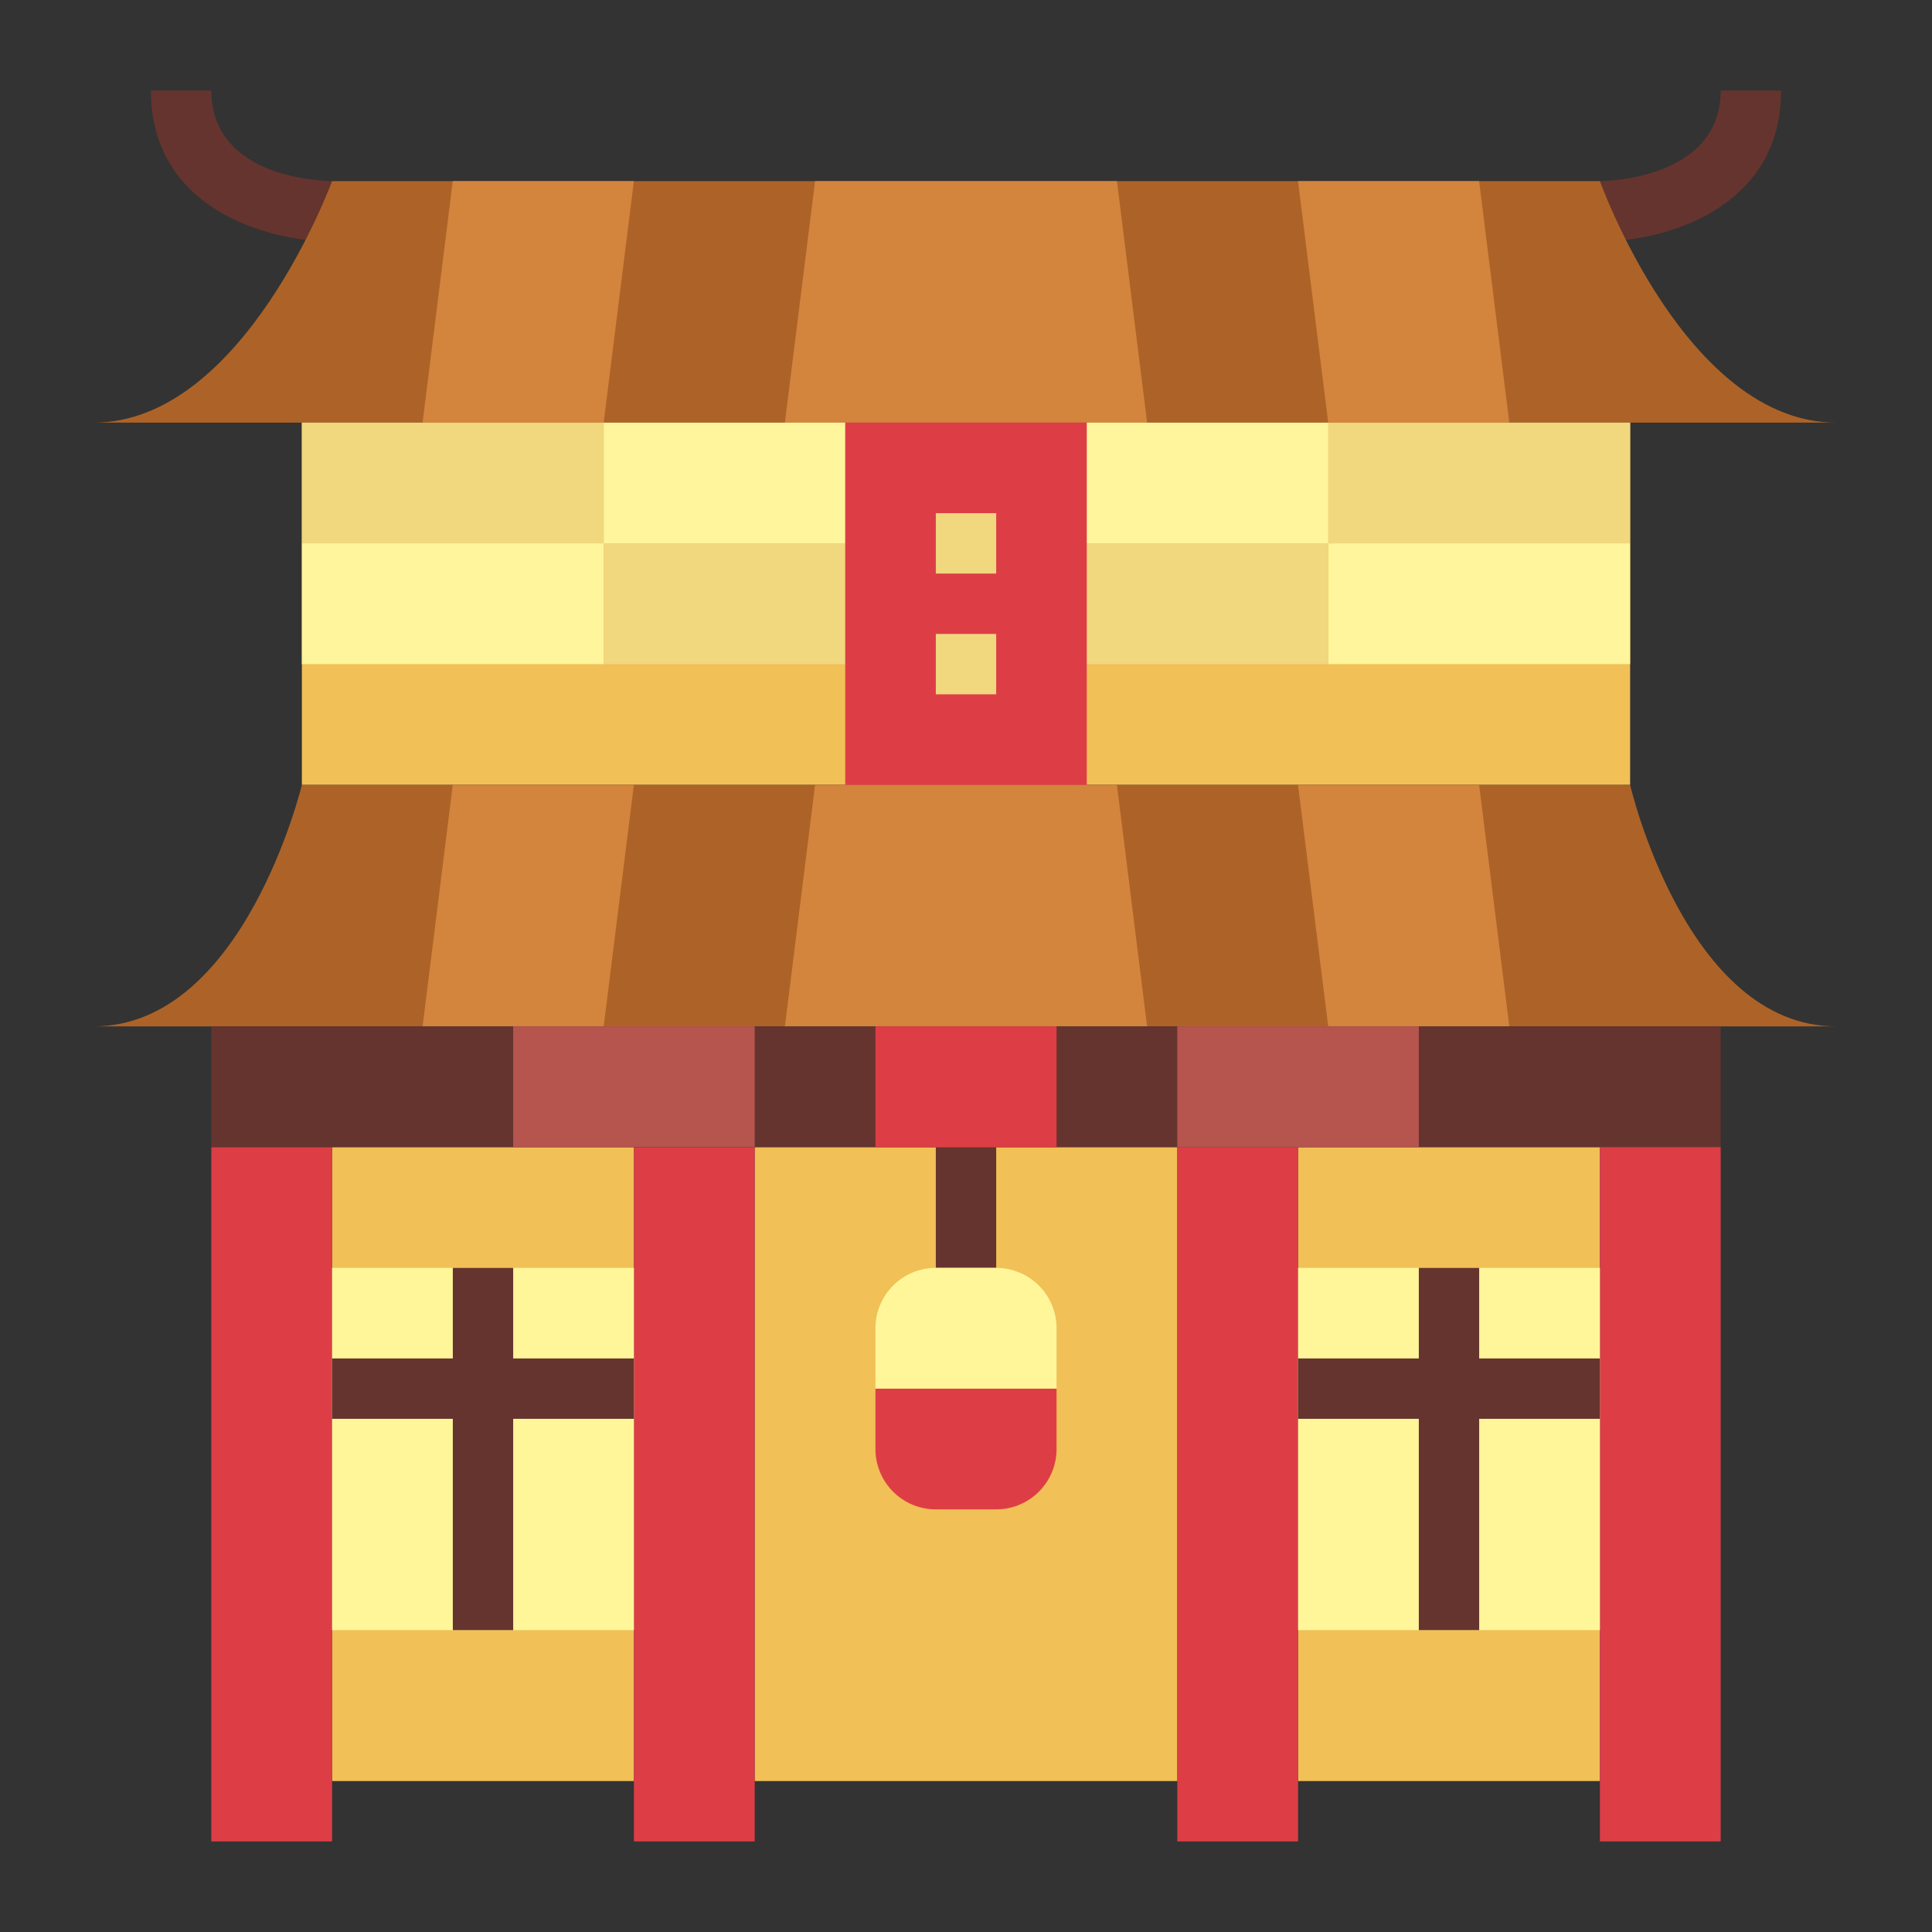 <?xml version="1.0"?>
<svg xmlns="http://www.w3.org/2000/svg" viewBox="0 0 64 64" width="512" height="512"><rect x="0" y="0" width="64" height="64" fill="#333333" stroke="none"/><g id="flat"><path d="M53,8l0-2c.164,0,4-.057,4-3h2C59,6.955,55.075,8,53,8Z" style="fill:#66342e"/><path d="M11,8C8.925,8,5,6.955,5,3H7c0,2.966,3.837,3,4,3Z" style="fill:#66342e"/><rect x="11" y="38" width="10" height="21" style="fill:#f1c056"/><rect x="43" y="38" width="10" height="21" style="fill:#f1c056"/><rect x="25" y="38" width="14" height="21" style="fill:#f1c056"/><rect x="10" y="14" width="44" height="12" style="fill:#f1c056"/><rect x="21" y="38" width="4" height="23" style="fill:#dd3e46"/><rect x="7" y="38" width="4" height="23" style="fill:#dd3e46"/><path d="M60.828,34H3.1c4.976,0,6.9-8,6.9-8H54S55.851,34,60.828,34Z" style="fill:#ad6327"/><polygon points="42.998 26 48.998 26 49.998 34 43.998 34 42.998 26" style="fill:#d3843d"/><polygon points="20.998 26 14.998 26 13.998 34 19.998 34 20.998 26" style="fill:#d3843d"/><path d="M60.828,14H3.1C8.074,14,11,6,11,6H53S55.851,14,60.828,14Z" style="fill:#ad6327"/><polygon points="42.998 6 48.998 6 49.998 14 43.998 14 42.998 6" style="fill:#d3843d"/><polygon points="32 26 27 26 26 34 32 34 38 34 37 26 32 26" style="fill:#d3843d"/><polygon points="38 14 37 6 32 6 27 6 26 14 32 14 38 14" style="fill:#d3843d"/><polygon points="20.998 6 14.998 6 13.998 14 19.998 14 20.998 6" style="fill:#d3843d"/><rect x="7" y="34" width="50" height="4" style="fill:#66342e"/><rect x="31" y="38" width="2" height="4" style="fill:#66342e"/><path d="M29,48a2,2,0,0,0,2,2h2a2,2,0,0,0,2-2V46H29Z" style="fill:#dd3e46"/><path d="M29,44a2,2,0,0,1,2-2h2a2,2,0,0,1,2,2v2H29Z" style="fill:#fff69a"/><rect x="11" y="42" width="10" height="12" style="fill:#fff69a"/><polygon points="21 45 17 45 17 42 15 42 15 45 11 45 11 47 15 47 15 54 17 54 17 47 21 47 21 45" style="fill:#66342e"/><rect x="53" y="38" width="4" height="23" style="fill:#dd3e46"/><rect x="39" y="38" width="4" height="23" style="fill:#dd3e46"/><rect x="43" y="42" width="10" height="12" style="fill:#fff69a"/><polygon points="53 45 49 45 49 42 47 42 47 45 43 45 43 47 47 47 47 54 49 54 49 47 53 47 53 45" style="fill:#66342e"/><rect x="10" y="14" width="10" height="4" style="fill:#f1d77e"/><rect x="10" y="18" width="10" height="4" style="fill:#fef59c"/><rect x="20" y="14" width="8" height="4" style="fill:#fef59c"/><rect x="20" y="18" width="8" height="4" style="fill:#f1d77e"/><rect x="44" y="14" width="10" height="4" transform="translate(98 32) rotate(-180)" style="fill:#f1d77e"/><rect x="44" y="18" width="10" height="4" transform="translate(98 40) rotate(-180)" style="fill:#fef59c"/><rect x="36" y="14" width="8" height="4" transform="translate(80 32) rotate(-180)" style="fill:#fef59c"/><rect x="17" y="34" width="8" height="4" style="fill:#b5554e"/><rect x="39" y="34" width="8" height="4" transform="translate(86 72) rotate(-180)" style="fill:#b5554e"/><rect x="36" y="18" width="8" height="4" transform="translate(80 40) rotate(-180)" style="fill:#f1d77e"/><rect x="28" y="14" width="8" height="12" style="fill:#dd3e46"/><rect x="31" y="17" width="2" height="2" style="fill:#f1d77e"/><rect x="31" y="21" width="2" height="2" style="fill:#f1d77e"/><rect x="29" y="34" width="6" height="4" style="fill:#dd3e46"/></g></svg>

